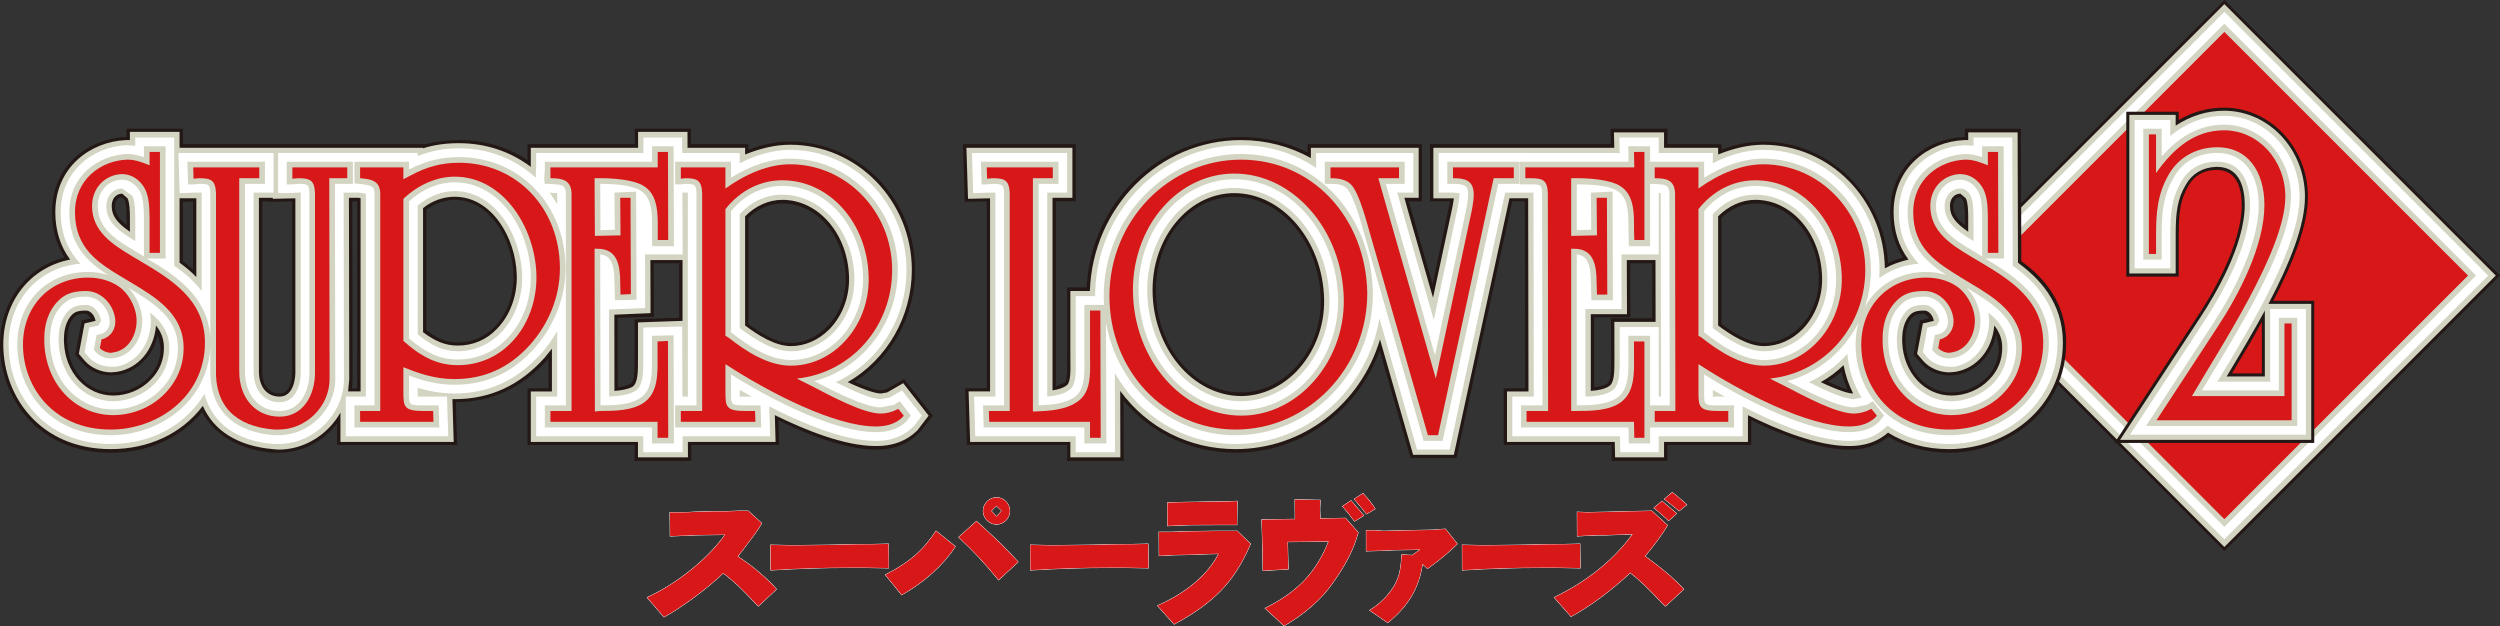 <?xml version="1.0" encoding="utf-8"?>
<!-- Generator: Adobe Illustrator 27.0.1, SVG Export Plug-In . SVG Version: 6.00 Build 0)  -->
<svg version="1.1" id="레이어_1" xmlns="http://www.w3.org/2000/svg" xmlns:xlink="http://www.w3.org/1999/xlink" x="0px"
	 y="0px" viewBox="0 0 720 180.342" enable-background="new 0 0 720 180.342" xml:space="preserve">
<rect x="0" y="0" width="720" height="180.342" fill="#333333" stroke="none"/>
<polyline fill="#231815" points="710.789,79.357 640.613,149.518 570.467,79.357 640.613,9.197 710.789,79.357 "/>
<polyline fill="#231815" points="640.613,0 561.241,79.357 640.613,158.715 720,79.357 640.613,0 "/>
<polyline fill="#D3D4C1" points="640.613,9.196 570.467,79.357 640.613,149.518 710.788,79.357 640.613,9.196 "/>
<polyline fill="#D3D4C1" points="640.613,1.187 562.457,79.358 640.613,157.528 718.783,79.358 640.613,1.187 "/>
<polyline fill="#FFFFFF" points="640.613,9.196 570.467,79.357 640.613,149.518 710.788,79.357 640.613,9.196 "/>
<polyline fill="#FFFFFF" points="640.613,155.303 564.623,79.357 640.613,3.412 716.603,79.357 640.613,155.303 "/>
<polyline fill="#D3D4C1" points="640.613,9.196 570.467,79.357 640.613,149.518 710.788,79.357 640.613,9.196 "/>
<polyline fill="#D3D4C1" points="640.613,151.743 568.168,79.358 640.613,6.824 713.088,79.358 640.613,151.743 "/>
<polyline fill="#D71718" points="710.789,79.357 640.613,149.518 570.467,79.357 640.613,9.197 710.789,79.357 "/>
<path fill="#231815" d="M582.141,75.204l-0.119-38.121h-16.153v2.373h-0.253c-10.546,0.445-21.226,8.01-21.226,21.656
	c0,4.895,1.201,9.345,3.663,13.053c-1.497,0.445-2.922,0.89-4.301,1.632c-0.994-19.432-16.82-35.006-35.956-35.006
	c-3.916,0-7.965,0.741-12.015,2.373v-1.632h-15.575v-4.45h-16.376l0.089,4.45h-52.093v16.465c0,0,4.079,0,5.784,0l-0.756,3.708
	l-4.287,20.173l-5.725-20.024l-1.128-3.857h3.812V41.533h-32.959v2.373c-5.859-2.966-12.445-4.45-19.15-4.45
	c-23.837,0-43.194,18.986-44.469,43.312h-5.637v19.283l0.014,1.78c0.03,2.077,0.074,5.785-0.667,6.378l-2.566,1.038V57.998h5.725
	V41.533h-32.47l0.504,16.613l6.334-0.148v53.844h-6.215l0.49,16.317h28.851v4.598h16.316l-0.044-17.355
	c8.025,9.493,19.64,14.982,32.292,14.982c18.601,0,34.917-11.718,41.488-29.37l8.885,30.853h13.232l16.02-73.869h3.649l0.089,53.844
	h-6.185v16.317h31.06l0.104,4.598h15.99v-4.598h24.163v-7.12c8.173,4.005,19.254,8.455,28.05,8.455c1.75,0,6.912,0,11.421-3.708
	c5.014,2.966,10.873,4.598,17.488,4.598c16.583,0,33.73-11.867,33.73-31.743C595.06,86.329,587.807,79.358,582.141,75.204
	 M372.579,106.354c-4.213,4.301-9.627,6.675-15.219,6.675c-13.409,0-24.386-13.201-24.475-29.369
	c-0.044-8.01,2.893-15.575,8.025-20.767c4.034-4.005,9.196-6.23,14.551-6.23c13.395,0,24.579,13.201,24.92,29.518
	C380.559,93.746,377.71,101.162,372.579,106.354z M463.965,91.669l0.015,5.043v6.23c0.044,3.857-0.015,6.823-1.127,7.565
	c-0.801,0.445-2.062,0.89-3.753,1.038V91.372h10.427l-0.044-15.575h6.349l0.029,15.871H463.965z M518.462,94.042
	c-2.877,2.967-6.601,4.747-10.457,4.747c-3.249,0-7.239-1.78-12.223-5.488V62.745c2.73-2.67,6.201-4.153,9.76-4.153
	c9.938,0,17.963,9.344,18.26,21.211C523.966,85.291,522.007,90.483,518.462,94.042z M526.427,109.914
	c1.38-0.89,2.7-1.78,3.946-2.818c0.415,1.631,0.993,3.412,1.69,5.043C530.833,111.842,529.053,111.1,526.427,109.914z
	 M564.43,56.811h0.148l0.713,0.742c0.519,1.038,0.563,3.263,0.578,4.598v2.67c-2.448-1.928-3.323-3.411-3.323-5.488
	C562.547,57.85,563.288,56.811,564.43,56.811z M572.203,108.727c-2.625,2.67-6.438,4.302-10.176,4.302
	c-7.268,0-12.965-6.23-13.231-14.536c-0.09-2.373,0.237-5.637,2.313-7.417c0.371-0.297,0.89-0.742,3.13-0.742l1.484,1.335
	l-2.774,0.593l-1.854,9.938l2.077,2.373c1.884,2.225,5.058,3.56,8.262,3.56l1.854-0.148c5.784-0.89,10.219-5.488,11.629-11.57
	l0.756,3.56C575.733,103.239,574.532,106.354,572.203,108.727z"/>
<path fill="#231815" d="M255.145,112.138l-1.439,0.297c-0.771,0-2.773-0.297-7.535-2.522c10.769-6.823,17.384-19.134,17.384-32.188
	c0-20.47-16.153-36.935-36-36.935c-3.93,0-7.965,0.742-12.015,2.373v-1.631h-16.569l-0.014-4.45h-16.139v4.45h-30.897v4.598
	c-5.755-3.857-12.534-5.785-19.743-5.785c-3.456,0-6.63,0.445-9.656,1.187H52.673v-4.45H36.46v2.373h-0.267
	c-10.546,0.445-21.211,8.01-21.211,21.657c0,4.895,1.187,9.196,3.634,13.053C7.417,76.984,0,86.922,0,99.234
	c0,15.427,10.962,31.15,31.892,31.15c10.739,0,20.024-4.153,26.329-11.718c3.574,6.675,10.679,10.828,20.203,11.718h1.81
	c6.6,0,12.815-3.115,16.865-8.455v6.23h34.561l-0.386-12.312c10.324-0.148,18.897-4.005,26.225-12.015l0.489-0.593v8.603h-6.067
	v16.317h30.839v4.598h16.331l-0.015-4.598h25.291l-0.208-7.12c8.188,4.005,19.239,8.455,28.02,8.455c1.913,0,7.742,0,12.459-4.747
	l0.297-0.296l3.723-4.747l-8.277-10.531L255.145,112.138 M35.007,56.811h0.163l0.712,0.741c0.52,1.038,0.564,3.56,0.579,4.895v2.373
	c-2.447-1.928-3.337-3.412-3.337-5.489C33.123,57.85,33.88,56.811,35.007,56.811z M42.779,108.727
	c-2.625,2.67-6.422,4.302-10.161,4.302c-7.268,0-12.964-6.23-13.246-14.537c-0.074-2.373,0.252-5.637,2.329-7.417
	c0.386-0.297,0.861-0.742,3.13-0.742l1.468,1.335l-2.759,0.593l-1.854,9.938l2.061,2.373c1.884,2.225,5.058,3.56,8.278,3.56
	l1.854-0.148c5.784-0.89,10.205-5.488,11.599-11.57l0.786,3.56C46.325,103.239,45.123,106.354,42.779,108.727z M52.673,75.204
	V58.146l2.922-0.148v19.58L52.673,75.204z M84.119,107.392c0,0.296-0.044,5.933-3.59,5.933c-3.13,0-4.998-2.373-4.998-6.378v-48.95
	h2.061v0.148l6.527-0.148V107.392z M102.883,111.842h-1.513l0.177-2.67l-0.089-51.174h1.424V111.842z M142.503,94.042
	c-2.864,2.967-6.645,4.599-10.636,4.599c-3.204,0-5.858-1.038-9.078-3.56V60.371c2.537-1.78,5.414-2.818,8.158-2.818
	c10.087,0,16.628,11.273,16.94,21.656C148.035,84.994,146.077,90.334,142.503,94.042z M195.604,91.521l-12.83,0.445l-0.014,6.378
	v4.598c0.044,3.857-0.015,6.824-1.127,7.565c-0.771,0.445-2.003,0.89-3.708,1.038l-0.045-20.025l10.443-0.297l-0.06-15.427h7.342
	V91.521z M238.221,94.042c-2.893,2.967-6.601,4.747-10.458,4.747c-3.234,0-7.239-1.78-12.223-5.488V62.744
	c2.744-2.67,6.185-4.153,9.76-4.153c9.923,0,17.948,9.345,18.274,21.211C243.709,85.29,241.781,90.482,238.221,94.042z"/>
<path fill="#D3D4C1" d="M581.177,75.649l-0.104-37.528h-14.225v2.225h-1.187c-10.101,0.445-20.306,7.714-20.306,20.766
	c0,5.192,1.409,9.79,4.287,13.647c-2.403,0.593-4.702,1.335-6.808,2.522c-0.208-19.728-15.857-35.6-35.036-35.6
	c-4.228,0-8.589,1.038-12.979,2.818v-1.928h-15.576v-4.45h-14.432l0.103,4.45h-52.109v14.537h5.904
	c-0.148,1.335-0.549,3.263-0.92,4.895l-5.087,23.733l-6.794-23.585l-1.454-5.192h4.124V42.571h-31.046v2.967
	c-6.081-3.412-12.979-5.192-20.113-5.192c-23.511,0-42.735,19.283-43.536,43.461h-5.621v18.244l0.014,1.78
	c0.044,2.967,0.104,6.23-1.023,7.12c-0.964,0.741-2.24,1.186-4.124,1.483V56.959h5.725V42.571h-30.526l0.46,14.685l6.348-0.148
	v55.624h-6.185l0.445,14.537h28.865v4.45h14.403l-0.044-19.135c7.802,10.68,19.891,16.761,33.256,16.761
	c19.327,0,35.985-12.905,41.562-31.595l9.537,33.226h11.733l16.02-73.869h5.384l0.09,55.624h-6.186v14.537h31.031l0.104,4.45h14.091
	v-4.45h24.164v-7.714c8.677,4.302,20.069,8.9,29.013,8.9c1.765,0,6.971,0,11.332-3.856c4.984,3.115,10.873,4.746,17.577,4.746
	c16.109,0,32.781-11.421,32.781-30.704C594.111,86.774,586.918,79.951,581.177,75.649 M373.261,107.095
	c-4.391,4.45-10.057,6.972-15.901,6.972c-13.943-0.148-25.335-13.795-25.424-30.408c-0.044-8.307,2.981-16.02,8.291-21.36
	c4.213-4.302,9.627-6.675,15.234-6.675c13.913,0,25.528,13.795,25.884,30.556C381.524,94.042,378.571,101.607,373.261,107.095z
	 M464.93,92.707l0.014,4.005l0.015,6.23c0.029,4.45-0.045,7.417-1.602,8.307c-1.32,0.89-3.367,1.187-5.207,1.335V90.482h10.428
	l-0.059-15.575h8.262c0.014,5.637,0.014,12.015,0.029,17.799H464.93z M508.005,99.679c-4.598,0-9.626-3.263-13.186-5.933V62.299
	c2.966-2.967,6.748-4.747,10.724-4.747c10.458,0,18.897,9.79,19.224,22.25c0.163,5.637-1.884,11.125-5.607,14.982
	C516.089,97.899,512.114,99.679,508.005,99.679z M524.381,110.062c2.373-1.335,4.568-2.967,6.571-4.895
	c0.549,2.967,1.483,5.637,2.759,8.158C532.406,113.325,529.765,112.583,524.381,110.062z M564.415,55.773h0.178l1.557,1.335
	c0.578,1.038,0.653,3.115,0.697,5.043v4.598c-3.619-2.521-5.265-4.45-5.265-7.417C561.582,57.256,562.739,55.921,564.415,55.773z
	 M572.886,109.32c-2.804,2.967-6.853,4.599-10.859,4.599c-7.802,0-13.898-6.675-14.195-15.427c-0.089-2.67,0.297-6.082,2.655-8.158
	c0.607-0.445,1.35-0.89,3.753-0.89c1.083,0,2.403,1.187,2.7,2.967l-3.16,0.741l-1.661,8.751l1.794,2.077
	c1.691,1.928,4.584,3.263,7.521,3.263l1.706-0.148c6.201-1.038,10.636-6.378,11.214-13.35c1.513,1.928,2.24,3.857,2.284,6.23
	C576.713,103.535,575.407,106.799,572.886,109.32z"/>
<path fill="#D3D4C1" d="M255.486,113.029l-1.78,0.297c-1.201,0-3.827-0.593-9.568-3.263c11.303-6.527,18.468-18.838,18.468-32.336
	c0-19.876-15.738-36.044-35.051-36.044c-4.242,0-8.588,1.038-12.964,2.818v-1.928h-16.584l-0.014-4.598h-14.225v4.598h-30.898v5.488
	c-5.889-4.45-12.994-6.823-20.692-6.823c-3.738,0-7.091,0.445-10.339,1.483v-0.148h-70.13v-4.598H37.41v2.373h-1.187
	c-10.072,0.445-20.291,7.714-20.291,20.767c0,5.191,1.409,9.79,4.271,13.646C8.752,76.984,0.95,86.774,0.95,99.234
	c0,14.982,10.635,30.111,30.942,30.111c10.962,0,20.47-4.45,26.521-12.46c3.16,7.269,10.191,11.57,20.099,12.46l1.72,0.148
	c7.565,0,14.314-4.45,17.814-10.68v8.455h32.619l-0.371-12.311h0.549c10.235,0,18.705-3.857,25.943-11.867l2.166-2.67v12.311h-6.081
	v14.537h30.868v4.45h14.388l-0.014-4.45h25.261l-0.223-7.713c8.707,4.301,20.07,8.9,29.029,8.9c1.824,0,7.357,0,11.792-4.301
	l0.193-0.148l3.278-4.302l-7.313-9.345L255.486,113.029 M34.991,55.773h0.193l1.543,1.335c0.608,1.187,0.667,3.708,0.683,5.192
	c0.014,0.296,0.014,2.225,0.014,4.45c-3.62-2.522-5.251-4.45-5.251-7.417C32.173,57.256,33.33,55.921,34.991,55.773z M43.446,109.32
	c-2.788,2.966-6.838,4.598-10.828,4.598c-7.802,0-13.899-6.675-14.196-15.427c-0.104-2.67,0.297-6.082,2.655-8.158
	c0.608-0.445,1.35-0.89,3.753-0.89c1.068,0,2.403,1.186,2.685,2.966l-3.16,0.742l-1.647,8.751l1.765,2.076
	c1.706,1.928,4.598,3.263,7.55,3.263l1.691-0.148c6.201-1.038,10.65-6.378,11.214-13.35c1.528,1.928,2.24,3.857,2.284,6.23
	C47.273,103.535,45.968,106.799,43.446,109.32z M51.709,75.649V57.108h4.835v22.695C55.15,78.319,53.533,76.984,51.709,75.649z
	 M85.068,107.392c0,0.296-0.059,6.823-4.538,6.823c-3.694,0-5.963-2.818-5.963-7.268V56.96h3.99v0.297l6.511-0.148V107.392z
	 M103.847,112.732h-3.59l0.326-3.56l-0.089-52.212h2.863l0.49,0.148V112.732z M143.184,94.635
	c-3.041,3.263-7.061,4.895-11.318,4.895c-3.53,0-6.482-1.187-10.028-3.857V59.926c2.789-2.225,6.008-3.263,9.108-3.263
	c10.665,0,17.577,11.718,17.889,22.547C148.998,85.142,146.937,90.779,143.184,94.635z M196.569,92.41l-12.83,0.445v10.086
	c0.03,4.45-0.044,7.417-1.587,8.455c-1.291,0.742-3.352,1.038-5.192,1.187l-0.029-21.953l10.427-0.445l-0.044-15.278h9.256V92.41z
	 M227.763,99.679c-4.584,0-9.612-3.263-13.172-5.933V62.299c2.951-2.966,6.734-4.747,10.709-4.747
	c10.442,0,18.897,9.79,19.223,22.25c0.164,5.637-1.883,11.125-5.621,14.982C235.832,97.899,231.886,99.679,227.763,99.679z"/>
<path fill="#FFFFFF" d="M579.664,76.539l-0.133-36.935h-11.17v2.373l-2.166-0.148h-0.489c-9.345,0.445-18.824,7.268-18.824,19.283
	c0,6.675,2.404,11.273,5.681,14.833c-4.213,0.297-8.098,1.78-11.332,4.153l0.074-2.373c0-18.986-15.026-34.561-33.508-34.561
	c-4.687,0-9.626,1.335-14.506,3.856v-2.966h-15.575v-4.45h-11.333l0.09,4.45H414.32v11.421h4.138l1.854,0.148l0.014,0.445
	c0,1.483-0.549,4.153-1.038,6.23l-6.348,29.815l-8.515-29.518l-2.002-7.12h4.613V44.055h-27.99v4.302
	c-6.185-4.153-13.586-6.527-21.627-6.527c-23.169,0-42.021,19.579-42.021,43.461h-5.592v16.761l0.014,1.78
	c0.044,3.56,0.09,6.972-1.646,8.307c-1.573,1.335-3.738,1.78-6.571,2.076V55.476h5.725V44.055h-27.397l0.341,11.57l4.109-0.148
	h2.284l0.014,0.148v58.591h-6.141l0.341,11.422h28.925v4.598h11.318l-0.06-22.843c7.061,12.46,19.951,20.47,34.814,20.47
	c20.736,0,38.017-15.723,41.399-36.193l10.843,37.825h9.345l16.035-74.018h8.144v0.148l0.089,58.591h-6.185v11.422h31.016
	l0.089,4.598h11.066v-4.598h24.163v-8.603c9.256,4.747,21.301,9.938,30.542,9.938c1.676,0,6.734,0,10.739-4.005h0.119l0.253-0.445
	c4.613,3.263,10.546,5.34,17.799,5.34c15.353,0,31.239-10.976,31.239-29.221C592.569,87.812,586.146,81.138,579.664,76.539
	 M374.359,108.134c-4.687,4.746-10.679,7.417-17.013,7.417c-14.76,0-26.848-14.388-26.952-31.892
	c-0.044-8.603,3.144-16.761,8.751-22.546c4.509-4.45,10.295-6.972,16.317-6.972c14.759,0,27.041,14.388,27.411,31.891
	C383.065,94.339,379.965,102.349,374.359,108.134z M477.716,114.215V94.191h-11.243v2.521l0.014,6.082
	c0.044,5.192-0.089,8.307-2.299,9.79c-1.87,1.186-4.718,1.631-7.58,1.631V88.999h10.428l-0.059-15.723h10.739V55.625h0.579
	l0.089,58.591H477.716z M494.878,114.215h-1.573l-0.014-1.186v-0.741l3.471,1.928H494.878z M508.005,101.162
	c-5.102,0-10.413-3.412-14.715-6.675V61.706c3.308-3.708,7.639-5.637,12.252-5.637c11.303,0,20.41,10.383,20.751,23.733
	c0.178,6.082-2.017,11.866-6.037,16.02C516.89,99.234,512.544,101.162,508.005,101.162z M533.963,114.957
	c-2.848,0-8.395-2.522-13.009-4.895c4.183-1.928,7.965-4.598,11.08-8.158c0.4,4.45,1.78,8.9,4.108,12.608L533.963,114.957z
	 M564.401,54.29h0.193c1.172,0,2.254,0.741,2.937,2.076c0.697,1.483,0.801,3.56,0.83,5.785v7.268
	c-5.191-3.115-8.307-5.637-8.307-10.086C560.054,56.515,561.864,54.438,564.401,54.29z M573.968,110.507
	c-3.071,3.115-7.536,5.044-11.941,5.044c-8.647,0-15.412-7.417-15.723-17.058c-0.103-2.818,0.357-6.823,3.204-9.344
	c0.964-0.742,2.091-1.335,4.732-1.335c2.061,0,4.02,2.225,4.257,4.599l-0.727,1.335l-2.67,0.593l-1.32,7.12l1.29,1.483
	c1.38,1.631,3.887,2.67,6.364,2.67h1.454c5.888-1.038,9.982-6.527,9.982-13.35l-0.207-2.225c3.189,2.521,5.414,5.636,5.503,9.79
	C578.24,103.981,576.801,107.541,573.968,110.507z"/>
<path fill="#FFFFFF" d="M256.198,114.512l-2.492,0.445c-2.833,0-8.365-2.522-12.993-4.895c12.238-5.637,20.351-18.096,20.351-32.336
	c0-18.986-15.026-34.561-33.509-34.561c-4.687,0-9.641,1.335-14.506,3.856v-2.966H196.48l-0.015-4.45H185.31v4.45h-30.897v4.153
	l-0.148,2.966c-5.771-5.34-13.439-8.455-22.087-8.455c-4.301,0-8.099,0.741-11.882,2.225v-0.89H80.084v11.57h2.551l3.204-0.148
	h0.757l0.014,0.148v51.767c0,3.115-1.29,8.455-6.081,8.455c-4.554,0-7.491-3.56-7.491-8.9V55.476h5.755V44.055H51.397l0.341,11.57
	l4.108-0.148h2.225l0.014,0.148v28.183c-2.27-2.967-5.088-5.34-7.906-7.268V39.605H38.952v2.373l-2.181-0.148h-0.474
	c-9.359,0.445-18.823,7.269-18.823,19.283c0,6.675,2.403,11.273,5.666,14.833C11.051,76.984,2.492,86.477,2.492,99.234
	c0,14.24,10.101,28.628,29.399,28.628c12.801,0,22.012-6.23,26.981-14.388c2.225,8.307,9.138,13.498,19.788,14.388h1.572
	c10.191,0,18.824-8.603,18.824-18.69l-0.09-53.696h4.524l1.884,0.297v58.443h-5.785v11.422h29.503l-0.356-11.422h-8.425
	l-0.015-1.186v-1.335c2.967,0.89,6.527,1.631,10.546,1.631c9.76,0,17.874-3.708,24.801-11.273c1.884-2.077,3.471-4.302,4.836-6.675
	v18.838h-6.067v11.422h30.852v4.598h11.333l-0.015-4.598H221.8l-0.267-8.603c9.271,4.747,21.375,9.938,30.646,9.938
	c1.661,0,6.734,0,10.709-4.005h0.133l2.477-3.263l-5.74-7.268L256.198,114.512 M34.962,54.29h0.208l2.922,2.076
	c0.727,1.483,0.831,3.708,0.861,5.933c0.014,0.445,0,4.302,0,7.12c-5.207-3.115-8.322-5.637-8.322-10.086
	C30.63,56.515,32.44,54.438,34.962,54.29z M44.559,110.507c-3.085,3.115-7.551,5.043-11.941,5.043
	c-8.648,0-15.412-7.417-15.738-17.058c-0.104-2.818,0.371-6.823,3.204-9.345c0.979-0.741,2.107-1.335,4.747-1.335
	c2.047,0,4.005,2.225,4.257,4.598l-0.727,1.335l-2.684,0.593l-1.335,7.12l1.306,1.483c1.394,1.631,3.901,2.67,6.378,2.67h1.454
	c5.874-1.038,9.968-6.527,9.968-13.35l-0.193-2.225c3.189,2.522,5.414,5.637,5.503,9.79
	C48.831,103.98,47.362,107.541,44.559,110.507z M144.282,95.822c-3.323,3.412-7.742,5.34-12.415,5.34
	c-4.064,0-7.476-1.483-11.57-4.895V59.184c3.204-2.67,6.958-4.153,10.65-4.153c11.57,0,19.09,12.608,19.431,24.178
	C150.541,85.587,148.331,91.521,144.282,95.822z M160.48,58.739l-2.166-3.263l1.646,0.148h0.52V58.739z M198.097,114.215h-1.558
	l-0.074-20.173l-11.199,0.297v8.603c0.044,5.043-0.089,8.158-2.299,9.641c-1.81,1.186-4.598,1.483-7.535,1.631l-0.044-25.068
	l10.428-0.445l-0.045-15.426h10.829l-0.074-17.8h1.557l0.015,0.148V114.215z M214.636,114.215h-1.587v-1.928l3.456,1.928H214.636z
	 M227.763,101.162c-5.088,0-10.413-3.411-14.715-6.675V61.706c3.323-3.708,7.638-5.637,12.252-5.637
	c11.288,0,20.396,10.383,20.766,23.733c0.164,6.081-2.032,11.866-6.067,16.02C236.648,99.234,232.302,101.162,227.763,101.162z"/>
<path fill="#D3D4C1" d="M571.773,74.463h5.384l-0.104-32.336h-6.2v3.115c-1.41-0.445-2.967-0.89-4.598-0.89h-0.43
	c-8.159,0.445-16.436,6.23-16.436,16.761c0,9.493,5.192,14.24,11.14,18.096c-1.781-0.593-3.724-0.89-5.785-0.89
	c-7.847,0-14.24,3.857-17.651,10.087c1.113-3.412,1.72-6.972,1.72-10.68c0-17.651-13.898-32.04-31.016-32.04
	c-5.488,0-11.318,1.928-16.999,5.488v-4.598h-15.575v-4.45h-6.289l0.09,4.45h-31.343v6.527h3.19c2.951,0,3.16,0.148,3.263,2.521
	l0.104,61.113h-6.201v6.378h30.957l0.104,4.598h6.126v-4.598h24.164v-6.378h-4.51c-4.079,0-4.079,0-4.079-3.708v-5.192
	c13.232,8.307,30.409,16.613,41.622,16.613c2.447,0,6.052-0.297,8.9-3.115l0.074-0.148l1.201-1.483l-3.204-4.153l-1.676,1.038
	l-3.753,0.741c-4.628,0-13.72-4.746-19.224-7.565c9.048-2.373,16.42-8.752,20.544-16.91c-0.564,1.928-0.875,4.153-0.875,6.378
	c0,13.053,9.242,26.106,26.922,26.106c14.122,0,28.746-9.938,28.746-26.699C590.076,85.884,580.183,79.506,571.773,74.463
	 M475.224,116.737V96.712h-6.26l0.014,6.082c0.045,4.895,0.104,9.641-3.456,11.866c-2.937,1.928-7.224,2.077-11.406,2.077V73.276
	c2.951,0.297,4.064,2.67,4.064,8.158l0.148,5.043h6.2l-0.119-31.298l-6.23,0.297l0.089,10.68l-4.153,0.148V53.103h0.326
	c5.355,0,9.626,0.593,11.452,1.928c3.159,2.076,3.114,6.675,3.085,11.125l0.134,4.746h6.111V52.954h0.934l2.018,0.148
	c2.136,0.148,2.536,0.89,2.61,2.521l0.104,61.113H475.224z M522.037,97.602c-3.841,3.857-8.825,6.082-14.032,6.082
	c-6.215,0-12.371-4.153-17.058-7.862h-0.148V60.816c3.872-4.747,9.093-7.268,14.744-7.268c12.653,0,22.873,11.421,23.244,26.106
	C528.994,86.477,526.531,93.004,522.037,97.602z M557.563,59.332c0-4.153,2.863-7.417,6.794-7.565h0.207
	c2.136,0,4.079,1.335,5.177,3.411c0.95,1.928,1.083,4.45,1.113,6.972v11.718l-2.67-1.631
	C562.961,69.122,557.563,65.859,557.563,59.332z M575.748,112.138c-3.531,3.708-8.663,5.785-13.721,5.785
	c-10.012,0-17.859-8.307-18.215-19.283c-0.178-5.044,1.231-8.9,4.079-11.273c1.617-1.483,3.457-1.928,6.349-1.928
	c3.337,0,6.363,2.967,6.748,6.823c0.193,1.928-0.904,3.56-2.684,4.005l-1.053,0.148l-0.816,4.302l0.519,0.593
	c0.934,1.186,2.73,1.928,4.48,1.928l1.053-0.148c4.643-0.741,7.891-5.192,7.891-10.828c0-3.115-1.542-6.823-3.93-9.344
	c6.912,4.153,14.062,8.455,14.21,16.91C580.747,104.574,579.056,108.875,575.748,112.138z"/>
<path fill="#D3D4C1" d="M82.577,53.103h1.661l1.602-0.148c2.922,0,3.145,0.148,3.264,2.67v51.768c0,5.34-2.7,10.976-8.574,10.976
	c-5.978,0-9.983-4.598-9.983-11.421V52.954h5.755v-6.378H53.964l0.193,6.527h1.631l1.528-0.148c2.937,0,3.144,0.148,3.263,2.67
	v41.385C59.778,85.29,50.404,79.209,42.335,74.463h5.354V42.126h-6.244v3.115c-1.41-0.445-2.967-0.89-4.628-0.89h-0.4
	c-8.173,0.445-16.45,6.23-16.45,16.761c0,9.493,5.191,14.24,11.139,18.096c-1.78-0.593-3.723-0.89-5.77-0.89
	c-11.793,0-20.351,8.752-20.351,20.915c0,13.053,9.256,26.106,26.907,26.106c13.736,0,27.872-9.493,28.688-25.365v6.23
	c-0.37,11.273,6.141,18.096,18.29,19.135h1.364c8.855,0,16.331-7.417,16.331-16.168l-0.104-56.218h5.177v-6.378h-19.06V53.103
	 M28.139,59.332c0-4.153,2.878-7.417,6.779-7.565h0.237c2.121,0,4.05,1.335,5.177,3.411c0.95,1.928,1.068,4.45,1.113,7.12v11.57
	l-2.67-1.631C33.553,69.122,28.139,65.859,28.139,59.332z M46.34,112.138c-3.545,3.708-8.678,5.785-13.721,5.785
	c-10.027,0-17.859-8.307-18.215-19.283c-0.193-5.044,1.231-8.9,4.079-11.273c1.602-1.483,3.441-1.928,6.349-1.928
	c3.323,0,6.348,2.967,6.734,6.823c0.193,1.928-0.904,3.56-2.684,4.005l-1.054,0.148l-0.8,4.302l0.504,0.593
	c0.934,1.186,2.744,1.928,4.494,1.928l1.038-0.148c4.657-0.741,7.905-5.192,7.905-10.828c0-3.115-1.557-6.823-3.945-9.344
	c6.912,4.153,14.047,8.455,14.226,16.91C51.338,104.574,49.633,108.875,46.34,112.138z"/>
<path fill="#D3D4C1" d="M132.179,45.241c-5.251,0-9.701,1.187-14.373,3.56v-2.225h-15.723v6.23l1.468,0.148
	c3.663,0.445,4.227,0.742,4.316,2.67v61.112h-5.784v6.378h24.43l-0.193-6.378h-4.391c-4.123,0-4.123,0-4.123-3.708v-4.895
	c3.737,1.483,8.024,2.67,13.038,2.67c9.019,0,16.524-3.263,22.947-10.383c5.859-6.527,9.093-14.833,9.093-23.14
	C162.884,59.036,149.682,45.241,132.179,45.241 M146.078,97.454c-3.812,4.005-8.856,6.082-14.21,6.082
	c-4.984,0-9.093-1.78-14.062-6.082V57.998c3.841-3.56,8.484-5.489,13.142-5.489c13.083,0,21.553,13.795,21.908,26.551
	C153.049,86.181,150.586,92.855,146.078,97.454z"/>
<path fill="#D3D4C1" d="M187.803,70.902h6.289l-0.103-28.776h-6.185v4.45h-30.897v3.115h-0.074l-0.074,1.632l0.074,1.483
	l0.074,0.148h1.231l2.032,0.148c2.403,0.148,2.73,1.038,2.804,2.521v61.113h-6.067v6.378h30.852v4.598h6.334l-0.103-31.15
	l-6.231,0.148v6.082c0.045,4.895,0.104,9.641-3.441,11.866c-2.833,1.928-6.927,2.077-11.362,2.077l-0.089-43.461
	c2.981,0.297,4.108,2.522,4.108,8.158l0.148,5.043l6.201-0.148l-0.119-31.15l-6.244,0.297l0.103,10.68l-4.123,0.148l-0.074-13.35
	h0.37c5.341,0,9.612,0.742,11.452,2.077c3.204,2.076,3.16,6.823,3.115,11.125V70.902"/>
<path fill="#D3D4C1" d="M257.474,116.589l-3.767,0.741c-4.598,0-13.706-4.747-19.224-7.565
	c14.032-3.708,24.089-16.761,24.089-32.039c0-17.651-13.914-32.04-31.016-32.04c-5.488,0-11.318,1.928-17.014,5.488v-4.598h-16.109
	v6.527h1.677l1.172-0.148c2.951,0,3.19,0.296,3.308,2.67v61.112h-6.156v6.379h24.801l-0.207-6.379h-4.391
	c-4.094,0-4.094,0-4.094-3.708v-5.191c13.246,8.307,30.408,16.613,41.637,16.613c2.448,0,6.037-0.297,8.885-3.115l0.089-0.148
	l1.187-1.483l-3.189-4.153L257.474,116.589 M210.706,95.822h-0.164V60.816c3.887-4.747,9.093-7.268,14.759-7.268
	c12.653,0,22.858,11.421,23.258,26.106c0.178,6.824-2.284,13.35-6.748,17.948c-3.842,3.856-8.826,6.082-14.047,6.082
	C221.548,103.684,215.377,99.531,210.706,95.822z"/>
<path fill="#D3D4C1" d="M357.42,44.351c-21.805,0-39.545,18.393-39.545,40.94l0.074,2.521h-5.651v16.02
	c0.059,4.153,0.119,8.158-2.596,10.383c-2.655,1.928-6.231,2.373-10.592,2.522V52.954h5.726v-6.378h-22.339l0.193,6.527h1.632
	l1.527-0.148c2.967,0,3.204,0.297,3.323,2.67v61.112h-6.052l0.178,6.378h28.999v4.598h6.334l-0.104-34.858
	c3.278,18.69,18.497,32.485,37.35,32.485c21.79,0,39.515-18.393,39.515-40.939C394.977,61.558,378.631,44.351,357.42,44.351
	 M376.14,109.913c-5.148,5.192-11.793,8.158-18.661,8.158h-0.148c-16.124-0.148-29.326-15.575-29.429-34.413
	c-0.06-9.345,3.411-18.096,9.478-24.178c4.969-5.043,11.392-7.862,18.081-7.862c16.094,0,29.503,15.427,29.903,34.413
	C385.573,94.932,382.206,103.684,376.14,109.913z"/>
<path fill="#D3D4C1" d="M416.826,52.954h1.631c3.619,0,4.361,0.593,4.361,3.115c0,1.78-0.55,4.45-1.098,6.823l-8.44,39.456
	l-11.243-39.16l-2.922-10.235h5.429v-6.378h-23.007v6.378h1.647c2.447,0,4.064,0.297,5.087,1.78c1.41,1.928,2.73,6.23,3.441,8.455
	l18.29,63.783h5.474l16.019-74.018h6.111v-6.378h-20.78V52.954"/>
<path fill="#D71718" d="M40.421,75.204l-2.492-1.483c-5.355-3.263-11.422-6.972-11.422-14.388c0-5.043,3.531-8.9,8.381-9.196h0.267
	c2.744,0,5.221,1.631,6.615,4.301c1.128,2.225,1.247,5.043,1.306,7.862v10.532h2.981V43.758h-2.981v3.857
	c-1.81-0.741-4.004-1.631-6.215-1.631h-0.37c-7.402,0.297-14.893,5.636-14.893,15.13c0,10.531,6.824,14.685,14.032,18.986
	l2.225,1.335c6.942,4.153,14.833,8.9,15.026,18.393c0.089,5.192-1.78,9.79-5.384,13.498c-3.842,4.005-9.405,6.23-14.877,6.23
	c-10.918,0-19.447-8.9-19.862-20.915c-0.207-5.488,1.424-9.79,4.672-12.608c1.914-1.631,4.124-2.225,7.402-2.225
	c4.138,0,7.891,3.708,8.351,8.158c0.282,2.818-1.35,5.192-3.945,5.785l-0.474,2.521c0.534,0.593,1.824,1.335,3.263,1.335
	l0.787-0.148c3.841-0.593,6.526-4.45,6.526-9.196c0-3.115-1.735-6.824-4.227-9.048c-2.447-2.076-5.904-3.263-9.775-3.263
	c-10.858,0-18.72,8.158-18.72,19.283c0,12.163,8.678,24.475,25.276,24.475c13.349,0,27.129-9.345,27.129-25.068
	C59.021,86.181,49.142,80.396,40.421,75.204"/>
<path fill="#D71718" d="M569.86,75.204l-2.507-1.483c-5.355-3.263-11.422-6.972-11.422-14.388c0-5.043,3.53-8.9,8.395-9.196h0.237
	c2.774,0,5.237,1.631,6.631,4.301c1.143,2.225,1.261,5.043,1.305,7.714v10.68h3.026l-0.089-29.073H572.5v3.857
	c-1.824-0.741-4.005-1.631-6.215-1.631h-0.386c-7.402,0.297-14.893,5.636-14.893,15.13c0,10.531,6.824,14.537,14.047,18.986
	l2.21,1.335c6.972,4.153,14.849,8.9,15.041,18.393c0.089,5.192-1.78,9.79-5.399,13.498c-3.827,4.005-9.389,6.23-14.877,6.23
	c-10.918,0-19.447-8.9-19.832-20.915c-0.207-5.488,1.394-9.79,4.643-12.608c1.913-1.631,4.123-2.225,7.401-2.225
	c4.154,0,7.906,3.708,8.366,8.158c0.267,2.818-1.35,5.192-3.945,5.785l-0.46,2.521c0.519,0.593,1.81,1.335,3.233,1.335l0.787-0.148
	c3.841-0.593,6.541-4.45,6.541-9.196c0-3.115-1.75-6.824-4.242-9.048c-2.433-2.076-5.904-3.263-9.775-3.263
	c-10.828,0-18.704,8.158-18.704,19.283c0,12.163,8.678,24.475,25.291,24.475c13.32,0,27.115-9.345,27.115-25.068
	C588.446,86.181,578.567,80.396,569.86,75.204"/>
<path fill="#D71718" d="M84.209,51.471l1.631-0.148c3.515,0,4.717,0.593,4.88,4.302v51.767c0,6.082-3.189,12.608-10.191,12.608
	c-6.912,0-11.629-5.34-11.629-13.053V51.323h5.771v-3.115H55.654l0.09,3.263l1.572-0.148c3.531,0,4.717,0.593,4.895,4.302v50.729
	c-0.341,10.383,5.474,16.465,16.806,17.355h1.217c7.965,0,14.685-6.675,14.685-14.537l-0.09-57.849h5.177v-3.115H84.209V51.471"/>
<path fill="#D71718" d="M132.178,46.873c-5.044,0-9.359,1.187-14.003,3.708l-2.002,1.038v-3.412h-12.46v3.115
	c3.337,0.296,5.637,0.741,5.8,4.301v62.744h-5.8v3.115h21.123l-0.089-3.115h-2.818c-5.488,0-5.755-1.187-5.755-5.34v-7.268
	c4.094,1.632,8.885,3.412,14.669,3.412c8.545,0,15.664-3.115,21.731-9.79c5.592-6.23,8.678-14.092,8.678-22.101
	C161.251,59.926,148.747,46.873,132.178,46.873 M147.264,98.64c-4.139,4.302-9.598,6.527-15.397,6.527
	c-5.592,0-10.161-2.076-15.693-6.972V57.256c4.242-4.005,9.493-6.378,14.773-6.378c14.047,0,23.155,14.685,23.541,28.183
	C154.695,86.477,152.069,93.745,147.264,98.64z"/>
<polyline fill="#D71718" points="158.523,51.471 158.523,51.323 158.523,51.471 "/>
<path fill="#D71718" d="M189.435,69.122h3.01l-0.073-25.365h-2.952v4.45h-30.897v3.115c3.545,0,5.918,0.593,6.082,4.302v62.744
	h-6.082v3.115h30.853v4.598h3.07l-0.073-27.886l-2.997,0.148v4.45c0.06,5.192,0.119,10.531-4.198,13.35
	c-3.278,2.077-7.817,2.225-12.549,2.225l-1.29,0.148h-0.014l-0.09-46.873h0.935c5.681,0,6.452,4.895,6.452,9.79l0.089,3.412
	l2.981-0.148l-0.104-27.738h-2.966l0.089,10.828l-7.358,0.148h-0.029l-0.09-16.613h2.003c2.7,0,9.345,0.296,12.356,2.373
	c3.887,2.521,3.887,7.862,3.842,12.46V69.122"/>
<path fill="#D71718" d="M258.304,117.924c-1.201,0.741-3.218,1.186-4.598,1.186c-5.057,0-14.091-4.895-20.099-8.01l-2.981-1.483
	l-1.127-0.593c15.663-1.632,27.441-14.982,27.441-31.298c0-16.761-13.186-30.408-29.385-30.408c-5.977,0-12.415,2.522-18.63,6.972
	v-6.082H196.08v3.263l1.201-0.148c3.53,0,4.776,0.593,4.94,4.302v62.744h-6.141v3.115h21.478l-0.104-3.115h-2.818
	c-5.474,0-5.711-1.187-5.711-5.34v-8.158c12.712,8.307,31.595,17.948,43.254,17.948c2.151,0,5.325-0.296,7.742-2.67l0.371-0.445
	l-1.557-1.928L258.304,117.924 M209.712,97.157l-0.787-0.445V60.223c4.228-5.34,10.042-8.307,16.376-8.307
	c13.528,0,24.475,12.163,24.875,27.738c0.207,7.12-2.418,14.092-7.209,18.986c-4.153,4.302-9.552,6.675-15.203,6.675
	C221.044,105.316,214.591,101.014,209.712,97.157z"/>
<path fill="#D71718" d="M313.929,89.444v12.608l0.014,1.78c0.059,4.302,0.133,8.9-3.248,11.57c-3.471,2.67-8.232,2.967-13.216,3.115
	V51.323h5.725v-3.115h-19.031l0.104,3.263l1.573-0.148c3.53,0,4.791,0.593,4.954,4.301v62.744h-6.008l0.09,3.115h29.043v4.598h3.07
	l-0.104-36.638H313.929"/>
<path fill="#D71718" d="M357.42,45.983c-20.915,0-37.899,17.651-37.899,39.308c0,21.508,15.961,38.418,36.357,38.418
	c20.884,0,37.898-17.651,37.898-39.308C393.36,62.448,377.741,45.983,357.42,45.983 M377.311,110.952
	c-5.474,5.637-12.505,8.752-19.832,8.752h-0.163c-17.014-0.148-30.927-16.317-31.031-36.045c-0.06-9.641,3.56-18.986,9.938-25.365
	c5.281-5.34,12.104-8.307,19.238-8.307c16.969,0,31.12,16.168,31.55,36.044C387.205,95.377,383.674,104.426,377.311,110.952z"/>
<path fill="#D71718" d="M418.458,51.323c3.277,0,5.977,0.445,5.977,4.747c0,1.928-0.563,4.747-1.113,7.12l-9.804,45.834
	L400.48,63.635l-3.515-12.312h5.948v-3.115h-19.728v3.115c2.3,0,4.821,0.297,6.394,2.373c1.587,2.225,2.922,6.527,3.693,9.048
	l17.963,62.596h2.922l16.02-74.018h5.8v-3.115h-17.517V51.323"/>
<path fill="#D71718" d="M470.685,48.208h-31.387v3.115h1.573c3.544,0,4.747,0.593,4.91,4.301l0.074,62.744h-6.201v3.115h30.927
	l0.104,4.598h2.907V98.344h-3.011l0.014,4.45c0.06,5.192,0.119,10.531-4.213,13.35c-3.278,2.076-7.802,2.225-12.549,2.225H452.5
	V71.644h0.89c5.666,0,6.437,4.895,6.437,9.79l0.104,3.411h2.967l-0.104-27.886h-2.967l0.104,10.828l-7.431,0.148V51.323h1.943
	c2.714,0,9.359,0.296,12.356,2.373c3.887,2.521,3.841,7.862,3.797,12.46l0.09,2.966h2.907V43.758h-3.011L470.685,48.208"/>
<path fill="#D71718" d="M538.532,117.924c-1.187,0.741-3.204,1.186-4.568,1.186c-5.058,0-14.106-4.895-20.114-8.01l-2.981-1.483
	l-1.113-0.593c15.664-1.632,27.442-14.982,27.442-31.298c0-16.761-13.187-30.408-29.4-30.408c-5.963,0-12.415,2.522-18.645,6.972
	v-6.082h-12.593v3.115c3.515,0,5.695,0.593,5.858,4.302l0.09,62.744h-5.948v3.115h21.181v-3.115h-2.863
	c-5.474,0-5.725-1.187-5.725-5.34v-8.158c12.726,8.307,31.595,17.948,43.268,17.948c2.166,0,5.325-0.296,7.758-2.67l0.341-0.445
	l-1.528-1.928L538.532,117.924 M489.954,97.157l-0.801-0.445V60.223c4.242-5.34,10.057-8.307,16.39-8.307
	c13.543,0,24.46,12.163,24.89,27.738c0.193,7.12-2.433,14.092-7.224,18.986c-4.138,4.302-9.537,6.675-15.203,6.675
	C501.3,105.316,494.833,101.014,489.954,97.157z"/>
<polyline fill="#D71718" points="476.559,51.471 476.559,51.323 476.559,51.471 "/>
<path fill="#231815" d="M654.719,86.626c5.918-11.422,9.968-21.805,9.968-29.963c0-14.091-10.813-25.661-24.118-25.661
	c-4.688,0-9.048,1.186-13.098,3.56v-2.373h-15.1v47.466h15.1V67.787c0-6.527,0.415-10.235,2.847-14.388
	c2.107-3.56,5.444-4.45,7.922-4.45h0.296c6.171,0,7.091,6.378,7.091,10.086c0,11.421-8.692,25.958-12.43,31.595l-24.208,36.934
	h57.508V86.626H654.719 M651.412,107.54h-8.619c3.027-5.043,5.948-9.938,8.619-14.833V107.54z"/>
<path fill="#D3D4C1" d="M653.31,87.516c6.215-11.867,10.517-22.547,10.517-30.853c0-13.646-10.428-24.771-23.258-24.771
	c-5.029,0-9.672,1.483-13.973,4.301v-3.115h-13.35v45.686h13.35V67.787c0-6.527,0.445-10.531,2.981-14.685
	c1.78-3.115,4.835-4.895,8.632-5.043h0.327c6.912,0,7.951,6.823,7.951,10.976c0,11.718-8.782,26.254-12.564,32.04l-23.332,35.599
	h55.046V87.516H653.31 M652.272,108.43h-11.006c3.93-6.526,7.713-12.905,11.006-18.986V108.43z"/>
<path fill="#FFFFFF" d="M653.815,88.999v20.915h-15.264l0.875-1.335c9.656-16.02,22.858-37.973,22.858-51.916
	c0-12.756-9.731-23.288-21.716-23.288c-6.498,0-11.556,2.522-15.516,5.785v-4.598h-10.279v42.719h10.279v-9.493
	c0-5.785,0.237-10.531,3.189-15.575c2.077-3.56,5.592-5.637,9.923-5.637h0.371c8.574,0,9.478,8.751,9.478,12.46
	c0,12.015-8.944,26.996-12.815,32.93l-21.775,33.226h50.67V88.999H653.815"/>
<path fill="#D3D4C1" d="M656.307,91.521v20.915h-22.161c0.949-1.631,2.017-3.263,3.144-5.191
	c8.959-14.833,22.502-37.231,22.502-50.581c0-11.422-8.618-20.767-19.224-20.767c-8.232,0-13.988,4.599-18.007,9.197v-8.01h-5.295
	v37.676h5.295v-6.972c0-5.934,0.267-11.273,3.53-16.761c2.522-4.45,6.779-6.823,12-6.972h0.445c8.826,0,11.97,7.713,11.97,14.982
	c0,12.756-9.241,28.183-13.216,34.264l-19.239,29.369h43.551v-31.15H656.307"/>
<path fill="#D71718" d="M621.063,121.038l17.577-26.848c6.17-9.344,13.512-23.436,13.512-35.154c0-9.641-4.835-16.91-14.106-16.613
	c-5.547,0.148-10.487,2.818-13.379,7.713c-3.352,5.785-3.724,11.125-3.724,17.651v5.34h-2.061V38.715h2.061V49.84
	c5.058-7.12,11.081-12.311,19.624-12.311c9.656,0,17.607,8.455,17.607,19.134c0,15.427-19.283,44.203-26.878,57.405h26.626V93.152
	h2.061v27.886H621.063"/>
<path fill="#FFFFFF" d="M186.379,172.064c8.351-3.708,17.77-11.273,22.442-18.096l-8.988,0.148c-0.386,0-1.647,0.148-3.649,0.148
	c-0.474,0-1.69,0.148-3.174,0.148l-0.089-6.824h2.744c1.068,0,2.774,0,4.168-0.148l6.556-0.148h2.981l3.278-0.148h2.818l3.916,3.56
	c-1.187,1.928-1.187,1.928-2.254,3.411c-3.427,4.598-3.59,4.747-4.643,6.082l0.311,0.296l2.166,1.483
	c3.664,2.67,6.898,5.637,8.663,7.714l-5.236,4.895c-3.263-3.412-4.524-4.747-6.111-6.23c-3.218-2.818-3.411-2.966-4.05-3.263
	c-4.064,4.005-12.238,10.086-17.013,12.608L186.379,172.064"/>
<path fill="none" stroke="#FFFFFF" stroke-width="0.194" d="M186.379,172.064c8.351-3.708,17.755-11.273,22.442-18.096l-8.988,0.148
	c-0.386,0-1.647,0.148-3.649,0.148c-0.474,0-1.69,0.148-3.189,0.148l-0.074-6.824h2.744c1.068,0,2.774,0,4.168-0.148l6.556-0.148
	h2.981l3.278-0.148h2.818l3.916,3.56c-1.187,1.928-1.187,1.928-2.254,3.411c-3.427,4.598-3.59,4.747-4.643,6.082l0.311,0.296
	l2.166,1.483c3.664,2.67,6.898,5.637,8.663,7.714l-5.236,4.895c-3.263-3.412-4.524-4.747-6.111-6.23
	c-3.218-2.818-3.411-2.966-4.05-3.263c-4.064,4.005-12.238,10.086-17.013,12.608L186.379,172.064z"/>
<path fill="#FFFFFF" d="M221.934,156.935c5.384,0.148,5.384,0.148,7.357,0.148c1.424,0,1.424,0,10.858-0.148l6.824-0.148
	c3.07,0,4.954,0,8.9-0.148l0.074,6.972c-6.304-0.148-7.357-0.148-9.805-0.148c-9.641,0-16.85,0.297-24.163,0.742L221.934,156.935"/>
<path fill="none" stroke="#FFFFFF" stroke-width="0.194" d="M221.934,156.935c5.384,0.148,5.384,0.148,7.357,0.148
	c1.409,0,1.409,0,10.858-0.148l6.824-0.148c3.07,0,4.954,0,8.9-0.148l0.074,6.972c-6.304-0.148-7.357-0.148-9.805-0.148
	c-9.641,0-16.85,0.297-24.163,0.742L221.934,156.935z"/>
<path fill="#FFFFFF" d="M254.997,165.538c6.808-3.412,11.021-7.12,14.581-12.608l5.548,4.45
	c-3.323,5.192-8.871,10.235-15.442,13.943L254.997,165.538 M287.584,167.021c-4.39-5.34-6.645-7.714-11.481-12.312l5.118-4.598
	c6.185,5.637,8.335,7.713,11.999,11.718L287.584,167.021z M290.818,147.145c0,2.077-1.736,3.857-3.827,3.857
	c-2.106,0-3.841-1.78-3.841-3.857c0-2.076,1.736-3.856,3.886-3.856C289.083,143.288,290.818,145.068,290.818,147.145z
	 M285.464,147.145l1.527,1.632l1.513-1.632l-1.543-1.483L285.464,147.145z"/>
<polygon fill="none" stroke="#FFFFFF" stroke-width="0.194" points="285.464,147.145 286.991,148.777 288.504,147.145 
	286.962,145.662 "/>
<path fill="none" stroke="#FFFFFF" stroke-width="0.194" d="M290.819,147.145c0,2.077-1.736,3.857-3.828,3.857
	c-2.106,0-3.841-1.78-3.841-3.857c0-2.076,1.736-3.856,3.887-3.856C289.084,143.288,290.819,145.068,290.819,147.145z"/>
<path fill="none" stroke="#FFFFFF" stroke-width="0.194" d="M287.585,167.021c-4.391-5.34-6.646-7.713-11.482-12.311l5.118-4.598
	c6.185,5.637,8.336,7.713,11.999,11.718L287.585,167.021z"/>
<path fill="none" stroke="#FFFFFF" stroke-width="0.194" d="M254.997,165.538c6.808-3.411,11.021-7.12,14.581-12.608l5.548,4.45
	c-3.323,5.192-8.871,10.235-15.442,13.943L254.997,165.538z"/>
<path fill="#FFFFFF" d="M296.737,156.935c5.384,0.148,5.384,0.148,7.357,0.148c1.409,0,1.409,0,10.858-0.148l6.808-0.148
	c3.071,0,4.955,0,8.9-0.148l0.089,6.972c-6.304-0.148-7.357-0.148-9.805-0.148c-9.656,0-16.85,0.297-24.178,0.742L296.737,156.935"
	/>
<path fill="none" stroke="#FFFFFF" stroke-width="0.194" d="M296.737,156.935c5.384,0.148,5.384,0.148,7.357,0.148
	c1.409,0,1.409,0,10.858-0.148l6.808-0.148c3.071,0,4.955,0,8.9-0.148l0.089,6.972c-6.304-0.148-7.357-0.148-9.819-0.148
	c-9.642,0-16.836,0.297-24.164,0.742L296.737,156.935z"/>
<path fill="#FFFFFF" d="M360.148,156.638c-4.643,10.828-10.309,16.762-21.998,23.14l-4.776-5.34
	c8.44-3.708,14.655-9.048,17.607-14.981l-9.019,0.297c-1.81,0-6.022,0.148-8.144,0.297l-0.044-6.824h3.457l4.42-0.148l8.648-0.148
	c1.736,0,2.996,0,3.827,0h2.195L360.148,156.638 M336.223,144.771l5.384-0.148l9.285-0.148c3.071,0,3.115,0,5.429-0.148
	l-0.074,6.824h-1.736c-3.857,0-3.857,0-4.998,0c-4.035,0-8.248,0-13.261,0.296L336.223,144.771z"/>
<path fill="none" stroke="#FFFFFF" stroke-width="0.194" d="M336.223,144.771l5.384-0.148l9.285-0.148c3.071,0,3.115,0,5.429-0.148
	l-0.074,6.824h-1.736c-3.857,0-3.857,0-4.998,0c-4.035,0-8.248,0-13.261,0.296L336.223,144.771z"/>
<path fill="none" stroke="#FFFFFF" stroke-width="0.194" d="M360.149,156.638c-4.643,10.828-10.309,16.761-21.998,23.14l-4.777-5.34
	c8.44-3.708,14.656-9.048,17.607-14.982l-9.018,0.297c-1.81,0-6.022,0.148-8.144,0.296l-0.044-6.823h3.456l4.421-0.148l8.648-0.148
	c1.735,0,2.996,0,3.827,0h2.195L360.149,156.638z"/>
<path fill="#FFFFFF" d="M363.723,164.351c-0.044-4.598-0.044-5.192-0.074-6.378l-0.282-8.307l9.612-0.148l-0.044-5.637l7.327,0.148
	c-0.073,1.335-0.119,1.928-0.119,2.67c0,0.593,0.045,1.187,0.09,2.67l7.268-0.148l3.664,4.153
	c-1.498,5.192-3.501,9.048-7.476,14.685c-3.07,4.45-8.188,8.9-13.869,12.163l-5.474-5.043c9.538-4.747,14.774-10.383,18.32-19.283
	l-11.852,0.148l0.223,7.862L363.723,164.351 M390.096,150.112c-1.409-1.928-2.003-2.67-3.456-4.302l2.477-1.631l3.649,4.302
	L390.096,150.112z M393.553,148.035l-1.647-2.076l-1.127-1.335l-0.757-0.89l2.521-1.632c1.84,2.077,2.478,2.818,3.501,4.45
	L393.553,148.035z"/>
<path fill="none" stroke="#FFFFFF" stroke-width="0.194" d="M393.553,148.035l-1.647-2.076l-1.143-1.335l-0.741-0.89l2.521-1.632
	c1.84,2.077,2.478,2.818,3.501,4.45L393.553,148.035z"/>
<path fill="none" stroke="#FFFFFF" stroke-width="0.194" d="M390.097,150.111c-1.41-1.928-2.003-2.67-3.457-4.301l2.477-1.632
	l3.649,4.302L390.097,150.111z"/>
<path fill="none" stroke="#FFFFFF" stroke-width="0.194" d="M363.724,164.351c-0.045-4.598-0.045-5.191-0.074-6.378l-0.282-8.307
	l9.612-0.148l-0.044-5.636l7.312,0.148c-0.059,1.335-0.103,1.928-0.103,2.67c0,0.593,0.044,1.186,0.089,2.67l7.268-0.148
	l3.664,4.153c-1.498,5.192-3.501,9.048-7.476,14.685c-3.07,4.45-8.188,8.9-13.869,12.163l-5.473-5.043
	c9.538-4.747,14.773-10.383,18.319-19.283l-11.852,0.148l0.223,7.862L363.724,164.351z"/>
<path fill="#FFFFFF" d="M393.479,152.781h2.596l2.136,0.148h0.697l13.023-0.297c1.468,0,2.3-0.148,4.331-0.297l3.441,4.302
	c-2.951,2.818-4.287,4.005-8.588,7.12l-1.454-1.335c-0.979,6.823-4.094,12.163-9.997,16.91l-5.192-3.56
	c2.937-1.78,5.429-4.302,7.031-6.972c1.498-2.67,1.898-4.302,2.21-9.048l3.041,0.148l2.314-1.631l-7.951,0.148
	c-2.893,0.148-3.114,0.148-7.638,0.297V152.781"/>
<path fill="none" stroke="#FFFFFF" stroke-width="0.194" d="M393.479,152.781h2.596l2.121,0.148h0.712l13.023-0.297
	c1.468,0,2.3-0.148,4.331-0.297l3.441,4.302c-2.966,2.818-4.287,4.005-8.588,7.12l-1.454-1.335
	c-0.979,6.823-4.094,12.163-9.997,16.91l-5.192-3.56c2.937-1.78,5.429-4.302,7.031-6.972c1.498-2.67,1.898-4.302,2.21-9.048
	l3.041,0.148l2.314-1.631l-7.951,0.148c-2.893,0.148-3.114,0.148-7.638,0.297V152.781z"/>
<path fill="#FFFFFF" d="M421.113,156.935c5.399,0.148,5.399,0.148,7.371,0.148c1.41,0,1.41,0,10.858-0.148l6.809-0.148
	c3.07,0,4.954,0,8.9-0.148l0.074,6.972c-6.289-0.148-7.372-0.148-9.805-0.148c-9.641,0-16.836,0.297-24.178,0.742L421.113,156.935"
	/>
<path fill="none" stroke="#FFFFFF" stroke-width="0.194" d="M421.113,156.935c5.399,0.148,5.399,0.148,7.357,0.148
	c1.424,0,1.424,0,10.872-0.148l6.809-0.148c3.07,0,4.954,0,8.885-0.148l0.089,6.972c-6.289-0.148-7.372-0.148-9.805-0.148
	c-9.641,0-16.85,0.297-24.178,0.742L421.113,156.935z"/>
<path fill="#FFFFFF" d="M447.619,172.065c9.508-4.598,17.073-10.68,22.591-18.245l-7.684,0.296h-2.596l-3.234,0.148l-2.433,0.148
	l-0.044-6.972l2.788,0.148c1.217,0,4.688-0.148,6.305-0.148l12.4-0.297l4.538,4.154c-1.187,2.076-4.464,6.526-6.511,8.9l0.4,0.297
	l2.596,1.928c3.308,2.521,5.859,4.746,8.188,7.268l-5.265,4.895l-0.801-0.741c-4.331-4.598-6.808-6.972-9.33-8.9
	c-5.621,5.192-11.569,9.641-17.073,12.608L447.619,172.065 M480.549,149.963c-1.38-1.335-3.338-2.966-4.213-3.708l2.329-1.928
	l4.213,3.56L480.549,149.963z M483.59,147.145c-1.024-0.89-2.567-2.076-4.258-3.411l2.3-1.928c1.439,1.186,3.1,2.522,4.168,3.56
	L483.59,147.145z"/>
<path fill="none" stroke="#FFFFFF" stroke-width="0.194" d="M483.59,147.145c-1.024-0.89-2.567-2.076-4.258-3.411l2.284-1.928
	c1.454,1.186,3.101,2.522,4.184,3.56L483.59,147.145z"/>
<path fill="none" stroke="#FFFFFF" stroke-width="0.194" d="M480.55,149.963c-1.38-1.335-3.338-2.966-4.213-3.708l2.329-1.928
	l4.213,3.56L480.55,149.963z"/>
<path fill="none" stroke="#FFFFFF" stroke-width="0.194" d="M447.62,172.064c9.508-4.598,17.072-10.679,22.59-18.244l-7.684,0.296
	h-2.596l-3.233,0.148l-2.433,0.148l-0.045-6.972l2.789,0.148c1.216,0,4.687-0.148,6.304-0.148l12.4-0.297l4.538,4.153
	c-1.186,2.077-4.464,6.527-6.511,8.9l0.4,0.296l2.596,1.928c3.308,2.522,5.859,4.747,8.188,7.269l-5.265,4.895l-0.801-0.741
	c-4.331-4.598-6.808-6.972-9.33-8.9c-5.622,5.192-11.57,9.641-17.073,12.608L447.62,172.064z"/>
<path fill="#D71718" d="M186.379,172.064c8.351-3.708,17.77-11.273,22.442-18.096l-8.988,0.148c-0.386,0-1.647,0.148-3.649,0.148
	c-0.474,0-1.69,0.148-3.174,0.148l-0.089-6.824h2.744c1.068,0,2.774,0,4.168-0.148l6.556-0.148h2.981l3.278-0.148h2.818l3.916,3.56
	c-1.187,1.928-1.187,1.928-2.254,3.411c-3.427,4.598-3.59,4.747-4.643,6.082l0.311,0.296l2.166,1.483
	c3.664,2.67,6.898,5.637,8.663,7.714l-5.236,4.895c-3.263-3.412-4.524-4.747-6.111-6.23c-3.218-2.818-3.411-2.966-4.05-3.263
	c-4.064,4.005-12.238,10.086-17.013,12.608L186.379,172.064"/>
<path fill="#D71718" d="M221.934,156.935c5.384,0.148,5.384,0.148,7.357,0.148c1.424,0,1.424,0,10.858-0.148l6.824-0.148
	c3.07,0,4.954,0,8.9-0.148l0.074,6.972c-6.304-0.148-7.357-0.148-9.805-0.148c-9.641,0-16.85,0.297-24.163,0.742L221.934,156.935"/>
<path fill="#D71718" d="M254.997,165.538c6.808-3.412,11.021-7.12,14.581-12.608l5.548,4.45
	c-3.323,5.192-8.871,10.235-15.442,13.943L254.997,165.538 M287.584,167.021c-4.39-5.34-6.645-7.714-11.481-12.312l5.118-4.598
	c6.185,5.637,8.335,7.713,11.999,11.718L287.584,167.021z M290.818,147.145c0,2.077-1.736,3.857-3.827,3.857
	c-2.106,0-3.841-1.78-3.841-3.857c0-2.076,1.736-3.856,3.886-3.856C289.083,143.288,290.818,145.068,290.818,147.145z
	 M285.464,147.145l1.527,1.632l1.513-1.632l-1.543-1.483L285.464,147.145z"/>
<path fill="#D71718" d="M296.737,156.935c5.384,0.148,5.384,0.148,7.357,0.148c1.409,0,1.409,0,10.858-0.148l6.808-0.148
	c3.071,0,4.955,0,8.9-0.148l0.089,6.972c-6.304-0.148-7.357-0.148-9.805-0.148c-9.656,0-16.85,0.297-24.178,0.742L296.737,156.935"
	/>
<path fill="#D71718" d="M360.148,156.638c-4.643,10.828-10.309,16.762-21.998,23.14l-4.776-5.34
	c8.44-3.708,14.655-9.048,17.607-14.981l-9.019,0.297c-1.81,0-6.022,0.148-8.144,0.297l-0.044-6.824h3.457l4.42-0.148l8.648-0.148
	c1.736,0,2.996,0,3.827,0h2.195L360.148,156.638 M336.223,144.771l5.384-0.148l9.285-0.148c3.071,0,3.115,0,5.429-0.148
	l-0.074,6.824h-1.736c-3.857,0-3.857,0-4.998,0c-4.035,0-8.248,0-13.261,0.296L336.223,144.771z"/>
<path fill="#D71718" d="M363.723,164.351c-0.044-4.598-0.044-5.192-0.074-6.378l-0.282-8.307l9.612-0.148l-0.044-5.637l7.327,0.148
	c-0.073,1.335-0.119,1.928-0.119,2.67c0,0.593,0.045,1.187,0.09,2.67l7.268-0.148l3.664,4.153
	c-1.498,5.192-3.501,9.048-7.476,14.685c-3.07,4.45-8.188,8.9-13.869,12.163l-5.474-5.043c9.538-4.747,14.774-10.383,18.32-19.283
	l-11.852,0.148l0.223,7.862L363.723,164.351 M390.096,150.112c-1.409-1.928-2.003-2.67-3.456-4.302l2.477-1.631l3.649,4.302
	L390.096,150.112z M393.553,148.035l-1.647-2.076l-1.127-1.335l-0.757-0.89l2.521-1.632c1.84,2.077,2.478,2.818,3.501,4.45
	L393.553,148.035z"/>
<path fill="#D71718" d="M393.479,152.781h2.596l2.136,0.148h0.697l13.023-0.297c1.468,0,2.3-0.148,4.331-0.297l3.441,4.302
	c-2.951,2.818-4.287,4.005-8.588,7.12l-1.454-1.335c-0.979,6.823-4.094,12.163-9.997,16.91l-5.192-3.56
	c2.937-1.78,5.429-4.302,7.031-6.972c1.498-2.67,1.898-4.302,2.21-9.048l3.041,0.148l2.314-1.631l-7.951,0.148
	c-2.893,0.148-3.114,0.148-7.638,0.297V152.781"/>
<path fill="#D71718" d="M421.113,156.935c5.399,0.148,5.399,0.148,7.371,0.148c1.41,0,1.41,0,10.858-0.148l6.809-0.148
	c3.07,0,4.954,0,8.9-0.148l0.074,6.972c-6.289-0.148-7.372-0.148-9.805-0.148c-9.641,0-16.836,0.297-24.178,0.742L421.113,156.935"
	/>
<path fill="#D71718" d="M447.619,172.065c9.508-4.598,17.073-10.68,22.591-18.245l-7.684,0.296h-2.596l-3.234,0.148l-2.433,0.148
	l-0.044-6.972l2.788,0.148c1.217,0,4.688-0.148,6.305-0.148l12.4-0.297l4.538,4.154c-1.187,2.076-4.464,6.526-6.511,8.9l0.4,0.297
	l2.596,1.928c3.308,2.521,5.859,4.746,8.188,7.268l-5.265,4.895l-0.801-0.741c-4.331-4.598-6.808-6.972-9.33-8.9
	c-5.621,5.192-11.569,9.641-17.073,12.608L447.619,172.065 M480.549,149.963c-1.38-1.335-3.338-2.966-4.213-3.708l2.329-1.928
	l4.213,3.56L480.549,149.963z M483.59,147.145c-1.024-0.89-2.567-2.076-4.258-3.411l2.3-1.928c1.439,1.186,3.1,2.522,4.168,3.56
	L483.59,147.145z"/>
</svg>
